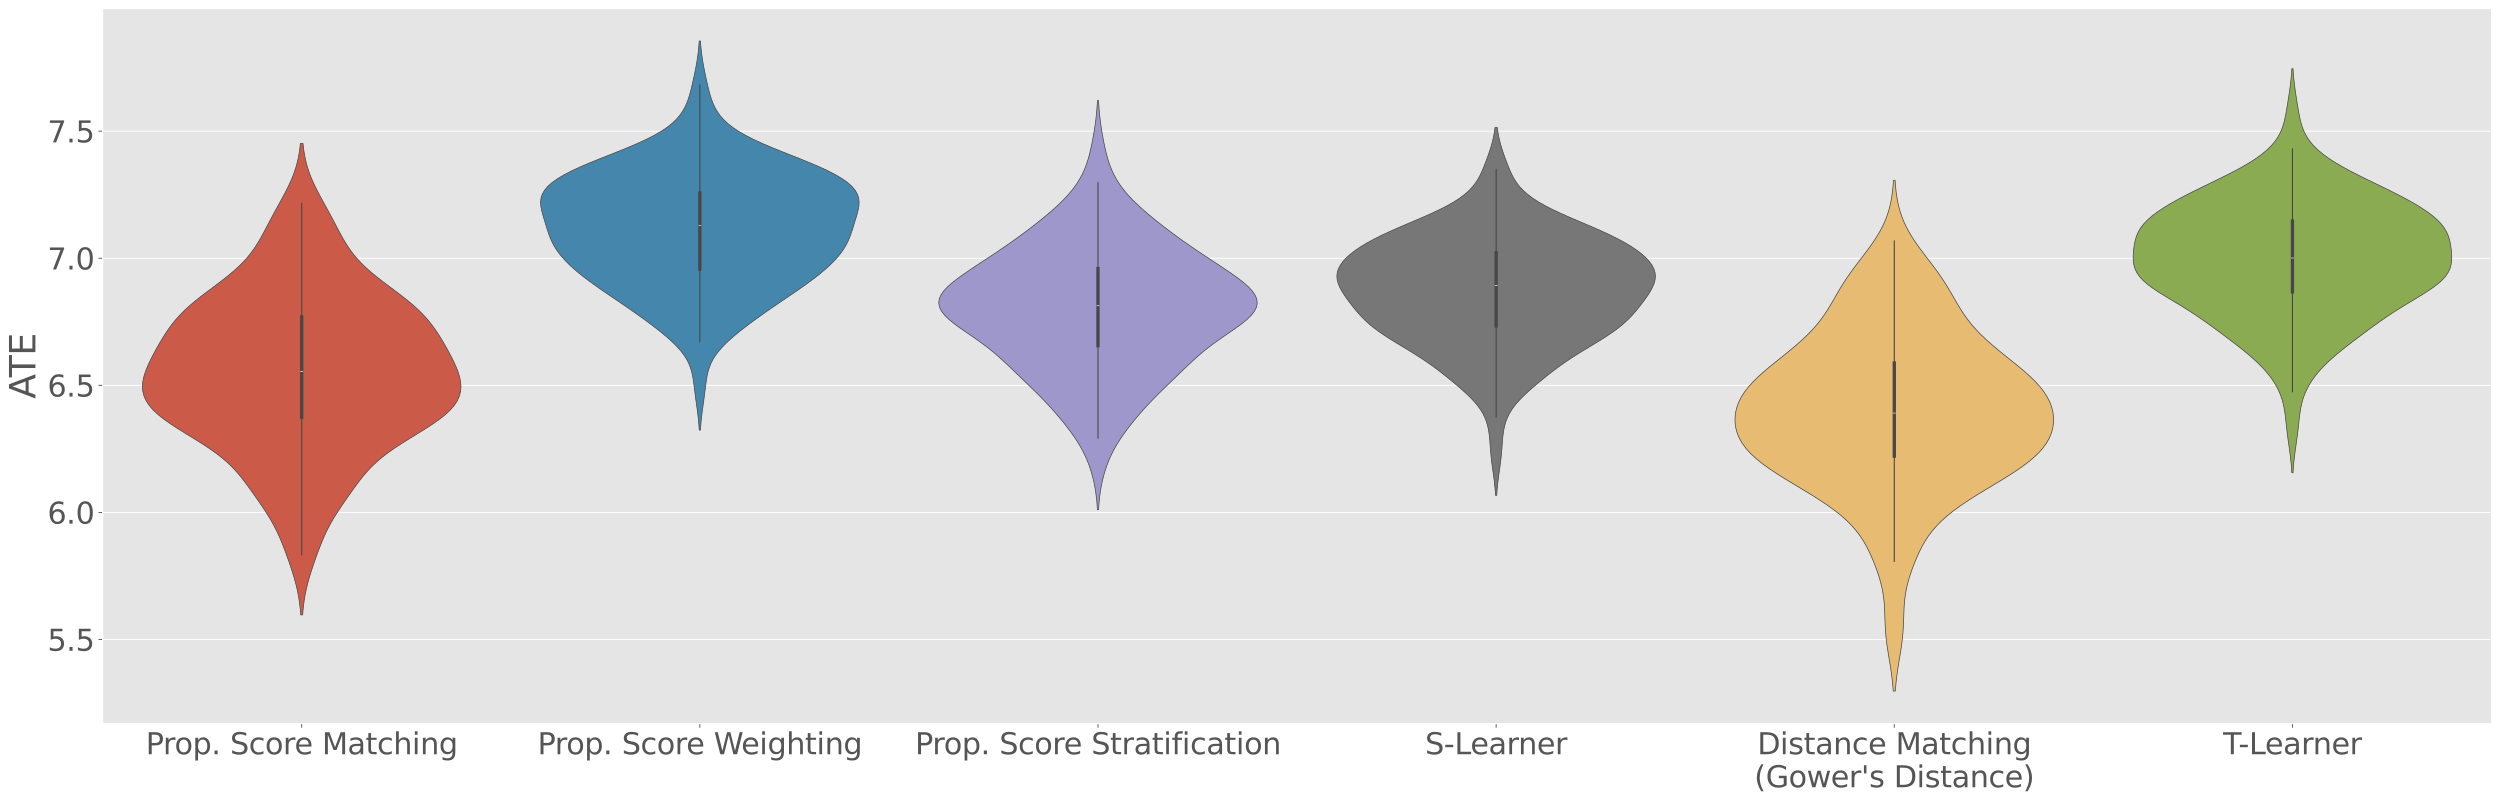 <?xml version="1.0" encoding="utf-8" standalone="no"?>
<!DOCTYPE svg PUBLIC "-//W3C//DTD SVG 1.1//EN"
  "http://www.w3.org/Graphics/SVG/1.1/DTD/svg11.dtd">
<svg xmlns:xlink="http://www.w3.org/1999/xlink" width="2119.172pt" height="679.742pt" viewBox="0 0 2119.172 679.742" xmlns="http://www.w3.org/2000/svg" version="1.1">
 <defs>
  <style type="text/css">*{stroke-linejoin: round; stroke-linecap: butt}</style>
 </defs>
 <g id="figure_1">
  <g id="patch_1">
   <path d="M 0 679.742 
L 2119.172 679.742 
L 2119.172 0 
L 0 0 
z
" style="fill: #ffffff"/>
  </g>
  <g id="axes_1">
   <g id="patch_2">
    <path d="M 86.992 613.352 
L 2111.972 613.352 
L 2111.972 7.2 
L 86.992 7.2 
z
" style="fill: #e5e5e5"/>
   </g>
   <g id="matplotlib.axis_1">
    <g id="xtick_1">
     <g id="line2d_1">
      <defs>
       <path id="m7820f71951" d="M 0 0 
L 0 3.5 
" style="stroke: #555555; stroke-width: 0.8"/>
      </defs>
      <g>
       <use xlink:href="#m7820f71951" x="255.741" y="613.352" style="fill: #555555; stroke: #555555; stroke-width: 0.8"/>
      </g>
     </g>
     <g id="text_1">
      <!-- Prop. Score Matching -->
      <g style="fill: #555555" transform="translate(123.586 639.348) scale(0.25 -0.25)">
       <defs>
        <path id="DejaVuSans-50" d="M 1259 4147 
L 1259 2394 
L 2053 2394 
Q 2494 2394 2734 2622 
Q 2975 2850 2975 3272 
Q 2975 3691 2734 3919 
Q 2494 4147 2053 4147 
L 1259 4147 
z
M 628 4666 
L 2053 4666 
Q 2838 4666 3239 4311 
Q 3641 3956 3641 3272 
Q 3641 2581 3239 2228 
Q 2838 1875 2053 1875 
L 1259 1875 
L 1259 0 
L 628 0 
L 628 4666 
z
" transform="scale(0.016)"/>
        <path id="DejaVuSans-72" d="M 2631 2963 
Q 2534 3019 2420 3045 
Q 2306 3072 2169 3072 
Q 1681 3072 1420 2755 
Q 1159 2438 1159 1844 
L 1159 0 
L 581 0 
L 581 3500 
L 1159 3500 
L 1159 2956 
Q 1341 3275 1631 3429 
Q 1922 3584 2338 3584 
Q 2397 3584 2469 3576 
Q 2541 3569 2628 3553 
L 2631 2963 
z
" transform="scale(0.016)"/>
        <path id="DejaVuSans-6f" d="M 1959 3097 
Q 1497 3097 1228 2736 
Q 959 2375 959 1747 
Q 959 1119 1226 758 
Q 1494 397 1959 397 
Q 2419 397 2687 759 
Q 2956 1122 2956 1747 
Q 2956 2369 2687 2733 
Q 2419 3097 1959 3097 
z
M 1959 3584 
Q 2709 3584 3137 3096 
Q 3566 2609 3566 1747 
Q 3566 888 3137 398 
Q 2709 -91 1959 -91 
Q 1206 -91 779 398 
Q 353 888 353 1747 
Q 353 2609 779 3096 
Q 1206 3584 1959 3584 
z
" transform="scale(0.016)"/>
        <path id="DejaVuSans-70" d="M 1159 525 
L 1159 -1331 
L 581 -1331 
L 581 3500 
L 1159 3500 
L 1159 2969 
Q 1341 3281 1617 3432 
Q 1894 3584 2278 3584 
Q 2916 3584 3314 3078 
Q 3713 2572 3713 1747 
Q 3713 922 3314 415 
Q 2916 -91 2278 -91 
Q 1894 -91 1617 61 
Q 1341 213 1159 525 
z
M 3116 1747 
Q 3116 2381 2855 2742 
Q 2594 3103 2138 3103 
Q 1681 3103 1420 2742 
Q 1159 2381 1159 1747 
Q 1159 1113 1420 752 
Q 1681 391 2138 391 
Q 2594 391 2855 752 
Q 3116 1113 3116 1747 
z
" transform="scale(0.016)"/>
        <path id="DejaVuSans-2e" d="M 684 794 
L 1344 794 
L 1344 0 
L 684 0 
L 684 794 
z
" transform="scale(0.016)"/>
        <path id="DejaVuSans-20" transform="scale(0.016)"/>
        <path id="DejaVuSans-53" d="M 3425 4513 
L 3425 3897 
Q 3066 4069 2747 4153 
Q 2428 4238 2131 4238 
Q 1616 4238 1336 4038 
Q 1056 3838 1056 3469 
Q 1056 3159 1242 3001 
Q 1428 2844 1947 2747 
L 2328 2669 
Q 3034 2534 3370 2195 
Q 3706 1856 3706 1288 
Q 3706 609 3251 259 
Q 2797 -91 1919 -91 
Q 1588 -91 1214 -16 
Q 841 59 441 206 
L 441 856 
Q 825 641 1194 531 
Q 1563 422 1919 422 
Q 2459 422 2753 634 
Q 3047 847 3047 1241 
Q 3047 1584 2836 1778 
Q 2625 1972 2144 2069 
L 1759 2144 
Q 1053 2284 737 2584 
Q 422 2884 422 3419 
Q 422 4038 858 4394 
Q 1294 4750 2059 4750 
Q 2388 4750 2728 4690 
Q 3069 4631 3425 4513 
z
" transform="scale(0.016)"/>
        <path id="DejaVuSans-63" d="M 3122 3366 
L 3122 2828 
Q 2878 2963 2633 3030 
Q 2388 3097 2138 3097 
Q 1578 3097 1268 2742 
Q 959 2388 959 1747 
Q 959 1106 1268 751 
Q 1578 397 2138 397 
Q 2388 397 2633 464 
Q 2878 531 3122 666 
L 3122 134 
Q 2881 22 2623 -34 
Q 2366 -91 2075 -91 
Q 1284 -91 818 406 
Q 353 903 353 1747 
Q 353 2603 823 3093 
Q 1294 3584 2113 3584 
Q 2378 3584 2631 3529 
Q 2884 3475 3122 3366 
z
" transform="scale(0.016)"/>
        <path id="DejaVuSans-65" d="M 3597 1894 
L 3597 1613 
L 953 1613 
Q 991 1019 1311 708 
Q 1631 397 2203 397 
Q 2534 397 2845 478 
Q 3156 559 3463 722 
L 3463 178 
Q 3153 47 2828 -22 
Q 2503 -91 2169 -91 
Q 1331 -91 842 396 
Q 353 884 353 1716 
Q 353 2575 817 3079 
Q 1281 3584 2069 3584 
Q 2775 3584 3186 3129 
Q 3597 2675 3597 1894 
z
M 3022 2063 
Q 3016 2534 2758 2815 
Q 2500 3097 2075 3097 
Q 1594 3097 1305 2825 
Q 1016 2553 972 2059 
L 3022 2063 
z
" transform="scale(0.016)"/>
        <path id="DejaVuSans-4d" d="M 628 4666 
L 1569 4666 
L 2759 1491 
L 3956 4666 
L 4897 4666 
L 4897 0 
L 4281 0 
L 4281 4097 
L 3078 897 
L 2444 897 
L 1241 4097 
L 1241 0 
L 628 0 
L 628 4666 
z
" transform="scale(0.016)"/>
        <path id="DejaVuSans-61" d="M 2194 1759 
Q 1497 1759 1228 1600 
Q 959 1441 959 1056 
Q 959 750 1161 570 
Q 1363 391 1709 391 
Q 2188 391 2477 730 
Q 2766 1069 2766 1631 
L 2766 1759 
L 2194 1759 
z
M 3341 1997 
L 3341 0 
L 2766 0 
L 2766 531 
Q 2569 213 2275 61 
Q 1981 -91 1556 -91 
Q 1019 -91 701 211 
Q 384 513 384 1019 
Q 384 1609 779 1909 
Q 1175 2209 1959 2209 
L 2766 2209 
L 2766 2266 
Q 2766 2663 2505 2880 
Q 2244 3097 1772 3097 
Q 1472 3097 1187 3025 
Q 903 2953 641 2809 
L 641 3341 
Q 956 3463 1253 3523 
Q 1550 3584 1831 3584 
Q 2591 3584 2966 3190 
Q 3341 2797 3341 1997 
z
" transform="scale(0.016)"/>
        <path id="DejaVuSans-74" d="M 1172 4494 
L 1172 3500 
L 2356 3500 
L 2356 3053 
L 1172 3053 
L 1172 1153 
Q 1172 725 1289 603 
Q 1406 481 1766 481 
L 2356 481 
L 2356 0 
L 1766 0 
Q 1100 0 847 248 
Q 594 497 594 1153 
L 594 3053 
L 172 3053 
L 172 3500 
L 594 3500 
L 594 4494 
L 1172 4494 
z
" transform="scale(0.016)"/>
        <path id="DejaVuSans-68" d="M 3513 2113 
L 3513 0 
L 2938 0 
L 2938 2094 
Q 2938 2591 2744 2837 
Q 2550 3084 2163 3084 
Q 1697 3084 1428 2787 
Q 1159 2491 1159 1978 
L 1159 0 
L 581 0 
L 581 4863 
L 1159 4863 
L 1159 2956 
Q 1366 3272 1645 3428 
Q 1925 3584 2291 3584 
Q 2894 3584 3203 3211 
Q 3513 2838 3513 2113 
z
" transform="scale(0.016)"/>
        <path id="DejaVuSans-69" d="M 603 3500 
L 1178 3500 
L 1178 0 
L 603 0 
L 603 3500 
z
M 603 4863 
L 1178 4863 
L 1178 4134 
L 603 4134 
L 603 4863 
z
" transform="scale(0.016)"/>
        <path id="DejaVuSans-6e" d="M 3513 2113 
L 3513 0 
L 2938 0 
L 2938 2094 
Q 2938 2591 2744 2837 
Q 2550 3084 2163 3084 
Q 1697 3084 1428 2787 
Q 1159 2491 1159 1978 
L 1159 0 
L 581 0 
L 581 3500 
L 1159 3500 
L 1159 2956 
Q 1366 3272 1645 3428 
Q 1925 3584 2291 3584 
Q 2894 3584 3203 3211 
Q 3513 2838 3513 2113 
z
" transform="scale(0.016)"/>
        <path id="DejaVuSans-67" d="M 2906 1791 
Q 2906 2416 2648 2759 
Q 2391 3103 1925 3103 
Q 1463 3103 1205 2759 
Q 947 2416 947 1791 
Q 947 1169 1205 825 
Q 1463 481 1925 481 
Q 2391 481 2648 825 
Q 2906 1169 2906 1791 
z
M 3481 434 
Q 3481 -459 3084 -895 
Q 2688 -1331 1869 -1331 
Q 1566 -1331 1297 -1286 
Q 1028 -1241 775 -1147 
L 775 -588 
Q 1028 -725 1275 -790 
Q 1522 -856 1778 -856 
Q 2344 -856 2625 -561 
Q 2906 -266 2906 331 
L 2906 616 
Q 2728 306 2450 153 
Q 2172 0 1784 0 
Q 1141 0 747 490 
Q 353 981 353 1791 
Q 353 2603 747 3093 
Q 1141 3584 1784 3584 
Q 2172 3584 2450 3431 
Q 2728 3278 2906 2969 
L 2906 3500 
L 3481 3500 
L 3481 434 
z
" transform="scale(0.016)"/>
       </defs>
       <use xlink:href="#DejaVuSans-50"/>
       <use xlink:href="#DejaVuSans-72" transform="translate(58.553 0)"/>
       <use xlink:href="#DejaVuSans-6f" transform="translate(97.416 0)"/>
       <use xlink:href="#DejaVuSans-70" transform="translate(158.598 0)"/>
       <use xlink:href="#DejaVuSans-2e" transform="translate(222.074 0)"/>
       <use xlink:href="#DejaVuSans-20" transform="translate(253.861 0)"/>
       <use xlink:href="#DejaVuSans-53" transform="translate(285.648 0)"/>
       <use xlink:href="#DejaVuSans-63" transform="translate(349.125 0)"/>
       <use xlink:href="#DejaVuSans-6f" transform="translate(404.105 0)"/>
       <use xlink:href="#DejaVuSans-72" transform="translate(465.287 0)"/>
       <use xlink:href="#DejaVuSans-65" transform="translate(504.15 0)"/>
       <use xlink:href="#DejaVuSans-20" transform="translate(565.674 0)"/>
       <use xlink:href="#DejaVuSans-4d" transform="translate(597.461 0)"/>
       <use xlink:href="#DejaVuSans-61" transform="translate(683.74 0)"/>
       <use xlink:href="#DejaVuSans-74" transform="translate(745.02 0)"/>
       <use xlink:href="#DejaVuSans-63" transform="translate(784.229 0)"/>
       <use xlink:href="#DejaVuSans-68" transform="translate(839.209 0)"/>
       <use xlink:href="#DejaVuSans-69" transform="translate(902.588 0)"/>
       <use xlink:href="#DejaVuSans-6e" transform="translate(930.371 0)"/>
       <use xlink:href="#DejaVuSans-67" transform="translate(993.75 0)"/>
      </g>
     </g>
    </g>
    <g id="xtick_2">
     <g id="line2d_2">
      <g>
       <use xlink:href="#m7820f71951" x="593.237" y="613.352" style="fill: #555555; stroke: #555555; stroke-width: 0.8"/>
      </g>
     </g>
     <g id="text_2">
      <!-- Prop. Score Weighting -->
      <g style="fill: #555555" transform="translate(455.677 639.348) scale(0.25 -0.25)">
       <defs>
        <path id="DejaVuSans-57" d="M 213 4666 
L 850 4666 
L 1831 722 
L 2809 4666 
L 3519 4666 
L 4500 722 
L 5478 4666 
L 6119 4666 
L 4947 0 
L 4153 0 
L 3169 4050 
L 2175 0 
L 1381 0 
L 213 4666 
z
" transform="scale(0.016)"/>
       </defs>
       <use xlink:href="#DejaVuSans-50"/>
       <use xlink:href="#DejaVuSans-72" transform="translate(58.553 0)"/>
       <use xlink:href="#DejaVuSans-6f" transform="translate(97.416 0)"/>
       <use xlink:href="#DejaVuSans-70" transform="translate(158.598 0)"/>
       <use xlink:href="#DejaVuSans-2e" transform="translate(222.074 0)"/>
       <use xlink:href="#DejaVuSans-20" transform="translate(253.861 0)"/>
       <use xlink:href="#DejaVuSans-53" transform="translate(285.648 0)"/>
       <use xlink:href="#DejaVuSans-63" transform="translate(349.125 0)"/>
       <use xlink:href="#DejaVuSans-6f" transform="translate(404.105 0)"/>
       <use xlink:href="#DejaVuSans-72" transform="translate(465.287 0)"/>
       <use xlink:href="#DejaVuSans-65" transform="translate(504.15 0)"/>
       <use xlink:href="#DejaVuSans-20" transform="translate(565.674 0)"/>
       <use xlink:href="#DejaVuSans-57" transform="translate(597.461 0)"/>
       <use xlink:href="#DejaVuSans-65" transform="translate(690.463 0)"/>
       <use xlink:href="#DejaVuSans-69" transform="translate(751.986 0)"/>
       <use xlink:href="#DejaVuSans-67" transform="translate(779.77 0)"/>
       <use xlink:href="#DejaVuSans-68" transform="translate(843.246 0)"/>
       <use xlink:href="#DejaVuSans-74" transform="translate(906.625 0)"/>
       <use xlink:href="#DejaVuSans-69" transform="translate(945.834 0)"/>
       <use xlink:href="#DejaVuSans-6e" transform="translate(973.617 0)"/>
       <use xlink:href="#DejaVuSans-67" transform="translate(1036.996 0)"/>
      </g>
     </g>
    </g>
    <g id="xtick_3">
     <g id="line2d_3">
      <g>
       <use xlink:href="#m7820f71951" x="930.734" y="613.352" style="fill: #555555; stroke: #555555; stroke-width: 0.8"/>
      </g>
     </g>
     <g id="text_3">
      <!-- Prop. Score Stratification -->
      <g style="fill: #555555" transform="translate(775.693 639.348) scale(0.25 -0.25)">
       <defs>
        <path id="DejaVuSans-66" d="M 2375 4863 
L 2375 4384 
L 1825 4384 
Q 1516 4384 1395 4259 
Q 1275 4134 1275 3809 
L 1275 3500 
L 2222 3500 
L 2222 3053 
L 1275 3053 
L 1275 0 
L 697 0 
L 697 3053 
L 147 3053 
L 147 3500 
L 697 3500 
L 697 3744 
Q 697 4328 969 4595 
Q 1241 4863 1831 4863 
L 2375 4863 
z
" transform="scale(0.016)"/>
       </defs>
       <use xlink:href="#DejaVuSans-50"/>
       <use xlink:href="#DejaVuSans-72" transform="translate(58.553 0)"/>
       <use xlink:href="#DejaVuSans-6f" transform="translate(97.416 0)"/>
       <use xlink:href="#DejaVuSans-70" transform="translate(158.598 0)"/>
       <use xlink:href="#DejaVuSans-2e" transform="translate(222.074 0)"/>
       <use xlink:href="#DejaVuSans-20" transform="translate(253.861 0)"/>
       <use xlink:href="#DejaVuSans-53" transform="translate(285.648 0)"/>
       <use xlink:href="#DejaVuSans-63" transform="translate(349.125 0)"/>
       <use xlink:href="#DejaVuSans-6f" transform="translate(404.105 0)"/>
       <use xlink:href="#DejaVuSans-72" transform="translate(465.287 0)"/>
       <use xlink:href="#DejaVuSans-65" transform="translate(504.15 0)"/>
       <use xlink:href="#DejaVuSans-20" transform="translate(565.674 0)"/>
       <use xlink:href="#DejaVuSans-53" transform="translate(597.461 0)"/>
       <use xlink:href="#DejaVuSans-74" transform="translate(660.938 0)"/>
       <use xlink:href="#DejaVuSans-72" transform="translate(700.146 0)"/>
       <use xlink:href="#DejaVuSans-61" transform="translate(741.26 0)"/>
       <use xlink:href="#DejaVuSans-74" transform="translate(802.539 0)"/>
       <use xlink:href="#DejaVuSans-69" transform="translate(841.748 0)"/>
       <use xlink:href="#DejaVuSans-66" transform="translate(869.531 0)"/>
       <use xlink:href="#DejaVuSans-69" transform="translate(904.736 0)"/>
       <use xlink:href="#DejaVuSans-63" transform="translate(932.52 0)"/>
       <use xlink:href="#DejaVuSans-61" transform="translate(987.5 0)"/>
       <use xlink:href="#DejaVuSans-74" transform="translate(1048.779 0)"/>
       <use xlink:href="#DejaVuSans-69" transform="translate(1087.988 0)"/>
       <use xlink:href="#DejaVuSans-6f" transform="translate(1115.771 0)"/>
       <use xlink:href="#DejaVuSans-6e" transform="translate(1176.953 0)"/>
      </g>
     </g>
    </g>
    <g id="xtick_4">
     <g id="line2d_4">
      <g>
       <use xlink:href="#m7820f71951" x="1268.231" y="613.352" style="fill: #555555; stroke: #555555; stroke-width: 0.8"/>
      </g>
     </g>
     <g id="text_4">
      <!-- S-Learner -->
      <g style="fill: #555555" transform="translate(1208.016 639.348) scale(0.25 -0.25)">
       <defs>
        <path id="DejaVuSans-2d" d="M 313 2009 
L 1997 2009 
L 1997 1497 
L 313 1497 
L 313 2009 
z
" transform="scale(0.016)"/>
        <path id="DejaVuSans-4c" d="M 628 4666 
L 1259 4666 
L 1259 531 
L 3531 531 
L 3531 0 
L 628 0 
L 628 4666 
z
" transform="scale(0.016)"/>
       </defs>
       <use xlink:href="#DejaVuSans-53"/>
       <use xlink:href="#DejaVuSans-2d" transform="translate(63.477 0)"/>
       <use xlink:href="#DejaVuSans-4c" transform="translate(99.561 0)"/>
       <use xlink:href="#DejaVuSans-65" transform="translate(153.523 0)"/>
       <use xlink:href="#DejaVuSans-61" transform="translate(215.047 0)"/>
       <use xlink:href="#DejaVuSans-72" transform="translate(276.326 0)"/>
       <use xlink:href="#DejaVuSans-6e" transform="translate(315.689 0)"/>
       <use xlink:href="#DejaVuSans-65" transform="translate(379.068 0)"/>
       <use xlink:href="#DejaVuSans-72" transform="translate(440.592 0)"/>
      </g>
     </g>
    </g>
    <g id="xtick_5">
     <g id="line2d_5">
      <g>
       <use xlink:href="#m7820f71951" x="1605.727" y="613.352" style="fill: #555555; stroke: #555555; stroke-width: 0.8"/>
      </g>
     </g>
     <g id="text_5">
      <!-- Distance Matching -->
      <g style="fill: #555555" transform="translate(1489.628 639.348) scale(0.25 -0.25)">
       <defs>
        <path id="DejaVuSans-44" d="M 1259 4147 
L 1259 519 
L 2022 519 
Q 2988 519 3436 956 
Q 3884 1394 3884 2338 
Q 3884 3275 3436 3711 
Q 2988 4147 2022 4147 
L 1259 4147 
z
M 628 4666 
L 1925 4666 
Q 3281 4666 3915 4102 
Q 4550 3538 4550 2338 
Q 4550 1131 3912 565 
Q 3275 0 1925 0 
L 628 0 
L 628 4666 
z
" transform="scale(0.016)"/>
        <path id="DejaVuSans-73" d="M 2834 3397 
L 2834 2853 
Q 2591 2978 2328 3040 
Q 2066 3103 1784 3103 
Q 1356 3103 1142 2972 
Q 928 2841 928 2578 
Q 928 2378 1081 2264 
Q 1234 2150 1697 2047 
L 1894 2003 
Q 2506 1872 2764 1633 
Q 3022 1394 3022 966 
Q 3022 478 2636 193 
Q 2250 -91 1575 -91 
Q 1294 -91 989 -36 
Q 684 19 347 128 
L 347 722 
Q 666 556 975 473 
Q 1284 391 1588 391 
Q 1994 391 2212 530 
Q 2431 669 2431 922 
Q 2431 1156 2273 1281 
Q 2116 1406 1581 1522 
L 1381 1569 
Q 847 1681 609 1914 
Q 372 2147 372 2553 
Q 372 3047 722 3315 
Q 1072 3584 1716 3584 
Q 2034 3584 2315 3537 
Q 2597 3491 2834 3397 
z
" transform="scale(0.016)"/>
       </defs>
       <use xlink:href="#DejaVuSans-44"/>
       <use xlink:href="#DejaVuSans-69" transform="translate(77.002 0)"/>
       <use xlink:href="#DejaVuSans-73" transform="translate(104.785 0)"/>
       <use xlink:href="#DejaVuSans-74" transform="translate(156.885 0)"/>
       <use xlink:href="#DejaVuSans-61" transform="translate(196.094 0)"/>
       <use xlink:href="#DejaVuSans-6e" transform="translate(257.373 0)"/>
       <use xlink:href="#DejaVuSans-63" transform="translate(320.752 0)"/>
       <use xlink:href="#DejaVuSans-65" transform="translate(375.732 0)"/>
       <use xlink:href="#DejaVuSans-20" transform="translate(437.256 0)"/>
       <use xlink:href="#DejaVuSans-4d" transform="translate(469.043 0)"/>
       <use xlink:href="#DejaVuSans-61" transform="translate(555.322 0)"/>
       <use xlink:href="#DejaVuSans-74" transform="translate(616.602 0)"/>
       <use xlink:href="#DejaVuSans-63" transform="translate(655.811 0)"/>
       <use xlink:href="#DejaVuSans-68" transform="translate(710.791 0)"/>
       <use xlink:href="#DejaVuSans-69" transform="translate(774.17 0)"/>
       <use xlink:href="#DejaVuSans-6e" transform="translate(801.953 0)"/>
       <use xlink:href="#DejaVuSans-67" transform="translate(865.332 0)"/>
      </g>
      <!-- (Gower's Distance) -->
      <g style="fill: #555555" transform="translate(1487.01 667.343) scale(0.25 -0.25)">
       <defs>
        <path id="DejaVuSans-28" d="M 1984 4856 
Q 1566 4138 1362 3434 
Q 1159 2731 1159 2009 
Q 1159 1288 1364 580 
Q 1569 -128 1984 -844 
L 1484 -844 
Q 1016 -109 783 600 
Q 550 1309 550 2009 
Q 550 2706 781 3412 
Q 1013 4119 1484 4856 
L 1984 4856 
z
" transform="scale(0.016)"/>
        <path id="DejaVuSans-47" d="M 3809 666 
L 3809 1919 
L 2778 1919 
L 2778 2438 
L 4434 2438 
L 4434 434 
Q 4069 175 3628 42 
Q 3188 -91 2688 -91 
Q 1594 -91 976 548 
Q 359 1188 359 2328 
Q 359 3472 976 4111 
Q 1594 4750 2688 4750 
Q 3144 4750 3555 4637 
Q 3966 4525 4313 4306 
L 4313 3634 
Q 3963 3931 3569 4081 
Q 3175 4231 2741 4231 
Q 1884 4231 1454 3753 
Q 1025 3275 1025 2328 
Q 1025 1384 1454 906 
Q 1884 428 2741 428 
Q 3075 428 3337 486 
Q 3600 544 3809 666 
z
" transform="scale(0.016)"/>
        <path id="DejaVuSans-77" d="M 269 3500 
L 844 3500 
L 1563 769 
L 2278 3500 
L 2956 3500 
L 3675 769 
L 4391 3500 
L 4966 3500 
L 4050 0 
L 3372 0 
L 2619 2869 
L 1863 0 
L 1184 0 
L 269 3500 
z
" transform="scale(0.016)"/>
        <path id="DejaVuSans-27" d="M 1147 4666 
L 1147 2931 
L 616 2931 
L 616 4666 
L 1147 4666 
z
" transform="scale(0.016)"/>
        <path id="DejaVuSans-29" d="M 513 4856 
L 1013 4856 
Q 1481 4119 1714 3412 
Q 1947 2706 1947 2009 
Q 1947 1309 1714 600 
Q 1481 -109 1013 -844 
L 513 -844 
Q 928 -128 1133 580 
Q 1338 1288 1338 2009 
Q 1338 2731 1133 3434 
Q 928 4138 513 4856 
z
" transform="scale(0.016)"/>
       </defs>
       <use xlink:href="#DejaVuSans-28"/>
       <use xlink:href="#DejaVuSans-47" transform="translate(39.014 0)"/>
       <use xlink:href="#DejaVuSans-6f" transform="translate(116.504 0)"/>
       <use xlink:href="#DejaVuSans-77" transform="translate(177.686 0)"/>
       <use xlink:href="#DejaVuSans-65" transform="translate(259.473 0)"/>
       <use xlink:href="#DejaVuSans-72" transform="translate(320.996 0)"/>
       <use xlink:href="#DejaVuSans-27" transform="translate(362.109 0)"/>
       <use xlink:href="#DejaVuSans-73" transform="translate(389.6 0)"/>
       <use xlink:href="#DejaVuSans-20" transform="translate(441.699 0)"/>
       <use xlink:href="#DejaVuSans-44" transform="translate(473.486 0)"/>
       <use xlink:href="#DejaVuSans-69" transform="translate(550.488 0)"/>
       <use xlink:href="#DejaVuSans-73" transform="translate(578.271 0)"/>
       <use xlink:href="#DejaVuSans-74" transform="translate(630.371 0)"/>
       <use xlink:href="#DejaVuSans-61" transform="translate(669.58 0)"/>
       <use xlink:href="#DejaVuSans-6e" transform="translate(730.859 0)"/>
       <use xlink:href="#DejaVuSans-63" transform="translate(794.238 0)"/>
       <use xlink:href="#DejaVuSans-65" transform="translate(849.219 0)"/>
       <use xlink:href="#DejaVuSans-29" transform="translate(910.742 0)"/>
      </g>
     </g>
    </g>
    <g id="xtick_6">
     <g id="line2d_6">
      <g>
       <use xlink:href="#m7820f71951" x="1943.224" y="613.352" style="fill: #555555; stroke: #555555; stroke-width: 0.8"/>
      </g>
     </g>
     <g id="text_6">
      <!-- T-Learner -->
      <g style="fill: #555555" transform="translate(1884.45 639.348) scale(0.25 -0.25)">
       <defs>
        <path id="DejaVuSans-54" d="M -19 4666 
L 3928 4666 
L 3928 4134 
L 2272 4134 
L 2272 0 
L 1638 0 
L 1638 4134 
L -19 4134 
L -19 4666 
z
" transform="scale(0.016)"/>
       </defs>
       <use xlink:href="#DejaVuSans-54"/>
       <use xlink:href="#DejaVuSans-2d" transform="translate(51.959 0)"/>
       <use xlink:href="#DejaVuSans-4c" transform="translate(88.043 0)"/>
       <use xlink:href="#DejaVuSans-65" transform="translate(142.006 0)"/>
       <use xlink:href="#DejaVuSans-61" transform="translate(203.529 0)"/>
       <use xlink:href="#DejaVuSans-72" transform="translate(264.809 0)"/>
       <use xlink:href="#DejaVuSans-6e" transform="translate(304.172 0)"/>
       <use xlink:href="#DejaVuSans-65" transform="translate(367.551 0)"/>
       <use xlink:href="#DejaVuSans-72" transform="translate(429.074 0)"/>
      </g>
     </g>
    </g>
   </g>
   <g id="matplotlib.axis_2">
    <g id="ytick_1">
     <g id="line2d_7">
      <path d="M 86.992 542.124 
L 2111.972 542.124 
" clip-path="url(#p592a3cf047)" style="fill: none; stroke: #ffffff; stroke-width: 0.8; stroke-linecap: square"/>
     </g>
     <g id="line2d_8">
      <defs>
       <path id="m1865ee453e" d="M 0 0 
L -3.5 0 
" style="stroke: #555555; stroke-width: 0.8"/>
      </defs>
      <g>
       <use xlink:href="#m1865ee453e" x="86.992" y="542.124" style="fill: #555555; stroke: #555555; stroke-width: 0.8"/>
      </g>
     </g>
     <g id="text_7">
      <!-- 5.5 -->
      <g style="fill: #555555" transform="translate(40.234 551.623) scale(0.25 -0.25)">
       <defs>
        <path id="DejaVuSans-35" d="M 691 4666 
L 3169 4666 
L 3169 4134 
L 1269 4134 
L 1269 2991 
Q 1406 3038 1543 3061 
Q 1681 3084 1819 3084 
Q 2600 3084 3056 2656 
Q 3513 2228 3513 1497 
Q 3513 744 3044 326 
Q 2575 -91 1722 -91 
Q 1428 -91 1123 -41 
Q 819 9 494 109 
L 494 744 
Q 775 591 1075 516 
Q 1375 441 1709 441 
Q 2250 441 2565 725 
Q 2881 1009 2881 1497 
Q 2881 1984 2565 2268 
Q 2250 2553 1709 2553 
Q 1456 2553 1204 2497 
Q 953 2441 691 2322 
L 691 4666 
z
" transform="scale(0.016)"/>
       </defs>
       <use xlink:href="#DejaVuSans-35"/>
       <use xlink:href="#DejaVuSans-2e" transform="translate(63.623 0)"/>
       <use xlink:href="#DejaVuSans-35" transform="translate(95.41 0)"/>
      </g>
     </g>
    </g>
    <g id="ytick_2">
     <g id="line2d_9">
      <path d="M 86.992 434.396 
L 2111.972 434.396 
" clip-path="url(#p592a3cf047)" style="fill: none; stroke: #ffffff; stroke-width: 0.8; stroke-linecap: square"/>
     </g>
     <g id="line2d_10">
      <g>
       <use xlink:href="#m1865ee453e" x="86.992" y="434.396" style="fill: #555555; stroke: #555555; stroke-width: 0.8"/>
      </g>
     </g>
     <g id="text_8">
      <!-- 6.0 -->
      <g style="fill: #555555" transform="translate(40.234 443.894) scale(0.25 -0.25)">
       <defs>
        <path id="DejaVuSans-36" d="M 2113 2584 
Q 1688 2584 1439 2293 
Q 1191 2003 1191 1497 
Q 1191 994 1439 701 
Q 1688 409 2113 409 
Q 2538 409 2786 701 
Q 3034 994 3034 1497 
Q 3034 2003 2786 2293 
Q 2538 2584 2113 2584 
z
M 3366 4563 
L 3366 3988 
Q 3128 4100 2886 4159 
Q 2644 4219 2406 4219 
Q 1781 4219 1451 3797 
Q 1122 3375 1075 2522 
Q 1259 2794 1537 2939 
Q 1816 3084 2150 3084 
Q 2853 3084 3261 2657 
Q 3669 2231 3669 1497 
Q 3669 778 3244 343 
Q 2819 -91 2113 -91 
Q 1303 -91 875 529 
Q 447 1150 447 2328 
Q 447 3434 972 4092 
Q 1497 4750 2381 4750 
Q 2619 4750 2861 4703 
Q 3103 4656 3366 4563 
z
" transform="scale(0.016)"/>
        <path id="DejaVuSans-30" d="M 2034 4250 
Q 1547 4250 1301 3770 
Q 1056 3291 1056 2328 
Q 1056 1369 1301 889 
Q 1547 409 2034 409 
Q 2525 409 2770 889 
Q 3016 1369 3016 2328 
Q 3016 3291 2770 3770 
Q 2525 4250 2034 4250 
z
M 2034 4750 
Q 2819 4750 3233 4129 
Q 3647 3509 3647 2328 
Q 3647 1150 3233 529 
Q 2819 -91 2034 -91 
Q 1250 -91 836 529 
Q 422 1150 422 2328 
Q 422 3509 836 4129 
Q 1250 4750 2034 4750 
z
" transform="scale(0.016)"/>
       </defs>
       <use xlink:href="#DejaVuSans-36"/>
       <use xlink:href="#DejaVuSans-2e" transform="translate(63.623 0)"/>
       <use xlink:href="#DejaVuSans-30" transform="translate(95.41 0)"/>
      </g>
     </g>
    </g>
    <g id="ytick_3">
     <g id="line2d_11">
      <path d="M 86.992 326.667 
L 2111.972 326.667 
" clip-path="url(#p592a3cf047)" style="fill: none; stroke: #ffffff; stroke-width: 0.8; stroke-linecap: square"/>
     </g>
     <g id="line2d_12">
      <g>
       <use xlink:href="#m1865ee453e" x="86.992" y="326.667" style="fill: #555555; stroke: #555555; stroke-width: 0.8"/>
      </g>
     </g>
     <g id="text_9">
      <!-- 6.5 -->
      <g style="fill: #555555" transform="translate(40.234 336.165) scale(0.25 -0.25)">
       <use xlink:href="#DejaVuSans-36"/>
       <use xlink:href="#DejaVuSans-2e" transform="translate(63.623 0)"/>
       <use xlink:href="#DejaVuSans-35" transform="translate(95.41 0)"/>
      </g>
     </g>
    </g>
    <g id="ytick_4">
     <g id="line2d_13">
      <path d="M 86.992 218.938 
L 2111.972 218.938 
" clip-path="url(#p592a3cf047)" style="fill: none; stroke: #ffffff; stroke-width: 0.8; stroke-linecap: square"/>
     </g>
     <g id="line2d_14">
      <g>
       <use xlink:href="#m1865ee453e" x="86.992" y="218.938" style="fill: #555555; stroke: #555555; stroke-width: 0.8"/>
      </g>
     </g>
     <g id="text_10">
      <!-- 7.0 -->
      <g style="fill: #555555" transform="translate(40.234 228.436) scale(0.25 -0.25)">
       <defs>
        <path id="DejaVuSans-37" d="M 525 4666 
L 3525 4666 
L 3525 4397 
L 1831 0 
L 1172 0 
L 2766 4134 
L 525 4134 
L 525 4666 
z
" transform="scale(0.016)"/>
       </defs>
       <use xlink:href="#DejaVuSans-37"/>
       <use xlink:href="#DejaVuSans-2e" transform="translate(63.623 0)"/>
       <use xlink:href="#DejaVuSans-30" transform="translate(95.41 0)"/>
      </g>
     </g>
    </g>
    <g id="ytick_5">
     <g id="line2d_15">
      <path d="M 86.992 111.21 
L 2111.972 111.21 
" clip-path="url(#p592a3cf047)" style="fill: none; stroke: #ffffff; stroke-width: 0.8; stroke-linecap: square"/>
     </g>
     <g id="line2d_16">
      <g>
       <use xlink:href="#m1865ee453e" x="86.992" y="111.21" style="fill: #555555; stroke: #555555; stroke-width: 0.8"/>
      </g>
     </g>
     <g id="text_11">
      <!-- 7.5 -->
      <g style="fill: #555555" transform="translate(40.234 120.708) scale(0.25 -0.25)">
       <use xlink:href="#DejaVuSans-37"/>
       <use xlink:href="#DejaVuSans-2e" transform="translate(63.623 0)"/>
       <use xlink:href="#DejaVuSans-35" transform="translate(95.41 0)"/>
      </g>
     </g>
    </g>
    <g id="text_12">
     <!-- ATE -->
     <g style="fill: #555555" transform="translate(29.995 338.014) rotate(-90) scale(0.3 -0.3)">
      <defs>
       <path id="DejaVuSans-41" d="M 2188 4044 
L 1331 1722 
L 3047 1722 
L 2188 4044 
z
M 1831 4666 
L 2547 4666 
L 4325 0 
L 3669 0 
L 3244 1197 
L 1141 1197 
L 716 0 
L 50 0 
L 1831 4666 
z
" transform="scale(0.016)"/>
       <path id="DejaVuSans-45" d="M 628 4666 
L 3578 4666 
L 3578 4134 
L 1259 4134 
L 1259 2753 
L 3481 2753 
L 3481 2222 
L 1259 2222 
L 1259 531 
L 3634 531 
L 3634 0 
L 628 0 
L 628 4666 
z
" transform="scale(0.016)"/>
      </defs>
      <use xlink:href="#DejaVuSans-41"/>
      <use xlink:href="#DejaVuSans-54" transform="translate(60.658 0)"/>
      <use xlink:href="#DejaVuSans-45" transform="translate(121.742 0)"/>
     </g>
    </g>
   </g>
   <g id="FillBetweenPolyCollection_1">
    <defs>
     <path id="m14aac4b7db" d="M 256.555 -158.529 
L 254.927 -158.529 
L 254.597 -162.566 
L 254.171 -166.602 
L 253.633 -170.639 
L 252.974 -174.675 
L 252.187 -178.712 
L 251.272 -182.748 
L 250.234 -186.785 
L 249.087 -190.821 
L 247.846 -194.857 
L 246.53 -198.894 
L 245.157 -202.93 
L 243.737 -206.967 
L 242.274 -211.003 
L 240.761 -215.04 
L 239.18 -219.076 
L 237.507 -223.113 
L 235.711 -227.149 
L 233.765 -231.186 
L 231.652 -235.222 
L 229.363 -239.259 
L 226.91 -243.295 
L 224.315 -247.331 
L 221.611 -251.368 
L 218.834 -255.404 
L 216.013 -259.441 
L 213.157 -263.477 
L 210.253 -267.514 
L 207.257 -271.55 
L 204.101 -275.587 
L 200.695 -279.623 
L 196.943 -283.66 
L 192.754 -287.696 
L 188.063 -291.733 
L 182.843 -295.769 
L 177.117 -299.805 
L 170.961 -303.842 
L 164.503 -307.878 
L 157.914 -311.915 
L 151.395 -315.951 
L 145.152 -319.988 
L 139.385 -324.024 
L 134.262 -328.061 
L 129.911 -332.097 
L 126.408 -336.134 
L 123.779 -340.17 
L 122.002 -344.207 
L 121.018 -348.243 
L 120.742 -352.279 
L 121.074 -356.316 
L 121.911 -360.352 
L 123.155 -364.389 
L 124.716 -368.425 
L 126.518 -372.462 
L 128.497 -376.498 
L 130.606 -380.535 
L 132.815 -384.571 
L 135.114 -388.608 
L 137.513 -392.644 
L 140.044 -396.681 
L 142.757 -400.717 
L 145.712 -404.753 
L 148.976 -408.79 
L 152.602 -412.826 
L 156.628 -416.863 
L 161.057 -420.899 
L 165.86 -424.936 
L 170.969 -428.972 
L 176.286 -433.009 
L 181.686 -437.045 
L 187.04 -441.082 
L 192.22 -445.118 
L 197.116 -449.155 
L 201.646 -453.191 
L 205.761 -457.227 
L 209.449 -461.264 
L 212.727 -465.3 
L 215.642 -469.337 
L 218.257 -473.373 
L 220.644 -477.41 
L 222.878 -481.446 
L 225.027 -485.483 
L 227.144 -489.519 
L 229.271 -493.556 
L 231.429 -497.592 
L 233.624 -501.629 
L 235.845 -505.665 
L 238.069 -509.701 
L 240.262 -513.738 
L 242.387 -517.774 
L 244.406 -521.811 
L 246.284 -525.847 
L 247.991 -529.884 
L 249.508 -533.92 
L 250.825 -537.957 
L 251.941 -541.993 
L 252.863 -546.03 
L 253.607 -550.066 
L 254.192 -554.103 
L 254.641 -558.139 
L 256.84 -558.139 
L 256.84 -558.139 
L 257.289 -554.103 
L 257.874 -550.066 
L 258.618 -546.03 
L 259.54 -541.993 
L 260.656 -537.957 
L 261.973 -533.92 
L 263.49 -529.884 
L 265.197 -525.847 
L 267.075 -521.811 
L 269.094 -517.774 
L 271.219 -513.738 
L 273.412 -509.701 
L 275.636 -505.665 
L 277.857 -501.629 
L 280.052 -497.592 
L 282.21 -493.556 
L 284.337 -489.519 
L 286.454 -485.483 
L 288.603 -481.446 
L 290.837 -477.41 
L 293.224 -473.373 
L 295.839 -469.337 
L 298.754 -465.3 
L 302.032 -461.264 
L 305.72 -457.227 
L 309.835 -453.191 
L 314.365 -449.155 
L 319.261 -445.118 
L 324.441 -441.082 
L 329.795 -437.045 
L 335.195 -433.009 
L 340.512 -428.972 
L 345.621 -424.936 
L 350.424 -420.899 
L 354.853 -416.863 
L 358.879 -412.826 
L 362.505 -408.79 
L 365.769 -404.753 
L 368.724 -400.717 
L 371.437 -396.681 
L 373.968 -392.644 
L 376.367 -388.608 
L 378.666 -384.571 
L 380.875 -380.535 
L 382.984 -376.498 
L 384.963 -372.462 
L 386.765 -368.425 
L 388.326 -364.389 
L 389.57 -360.352 
L 390.407 -356.316 
L 390.739 -352.279 
L 390.463 -348.243 
L 389.479 -344.207 
L 387.702 -340.17 
L 385.073 -336.134 
L 381.57 -332.097 
L 377.219 -328.061 
L 372.096 -324.024 
L 366.329 -319.988 
L 360.086 -315.951 
L 353.567 -311.915 
L 346.978 -307.878 
L 340.52 -303.842 
L 334.364 -299.805 
L 328.638 -295.769 
L 323.418 -291.733 
L 318.727 -287.696 
L 314.538 -283.66 
L 310.786 -279.623 
L 307.38 -275.587 
L 304.224 -271.55 
L 301.228 -267.514 
L 298.324 -263.477 
L 295.468 -259.441 
L 292.647 -255.404 
L 289.87 -251.368 
L 287.166 -247.331 
L 284.571 -243.295 
L 282.118 -239.259 
L 279.829 -235.222 
L 277.716 -231.186 
L 275.77 -227.149 
L 273.974 -223.113 
L 272.301 -219.076 
L 270.72 -215.04 
L 269.207 -211.003 
L 267.744 -206.967 
L 266.324 -202.93 
L 264.951 -198.894 
L 263.635 -194.857 
L 262.394 -190.821 
L 261.247 -186.785 
L 260.209 -182.748 
L 259.294 -178.712 
L 258.507 -174.675 
L 257.848 -170.639 
L 257.31 -166.602 
L 256.884 -162.566 
L 256.555 -158.529 
z
" style="stroke: #474747; stroke-width: 0.625"/>
    </defs>
    <g clip-path="url(#p592a3cf047)">
     <use xlink:href="#m14aac4b7db" x="0" y="679.742" style="fill: #cc5a49; stroke: #474747; stroke-width: 0.625"/>
    </g>
   </g>
   <g id="FillBetweenPolyCollection_2">
    <defs>
     <path id="m7d4d144106" d="M 593.761 -315.158 
L 592.714 -315.158 
L 592.5 -318.49 
L 592.229 -321.822 
L 591.903 -325.153 
L 591.523 -328.485 
L 591.1 -331.817 
L 590.648 -335.148 
L 590.184 -338.48 
L 589.727 -341.811 
L 589.287 -345.143 
L 588.869 -348.475 
L 588.46 -351.806 
L 588.036 -355.138 
L 587.551 -358.47 
L 586.949 -361.801 
L 586.165 -365.133 
L 585.13 -368.464 
L 583.784 -371.796 
L 582.078 -375.128 
L 579.983 -378.459 
L 577.489 -381.791 
L 574.61 -385.123 
L 571.375 -388.454 
L 567.823 -391.786 
L 564.002 -395.117 
L 559.956 -398.449 
L 555.727 -401.781 
L 551.347 -405.112 
L 546.84 -408.444 
L 542.223 -411.776 
L 537.512 -415.107 
L 532.718 -418.439 
L 527.86 -421.771 
L 522.959 -425.102 
L 518.046 -428.434 
L 513.155 -431.765 
L 508.33 -435.097 
L 503.611 -438.429 
L 499.039 -441.76 
L 494.654 -445.092 
L 490.486 -448.424 
L 486.564 -451.755 
L 482.914 -455.087 
L 479.558 -458.418 
L 476.519 -461.75 
L 473.813 -465.082 
L 471.451 -468.413 
L 469.427 -471.745 
L 467.719 -475.077 
L 466.279 -478.408 
L 465.045 -481.74 
L 463.944 -485.071 
L 462.906 -488.403 
L 461.885 -491.735 
L 460.871 -495.066 
L 459.897 -498.398 
L 459.047 -501.73 
L 458.444 -505.061 
L 458.239 -508.393 
L 458.588 -511.724 
L 459.641 -515.056 
L 461.52 -518.388 
L 464.31 -521.719 
L 468.058 -525.051 
L 472.765 -528.383 
L 478.395 -531.714 
L 484.87 -535.046 
L 492.077 -538.377 
L 499.867 -541.709 
L 508.062 -545.041 
L 516.462 -548.372 
L 524.855 -551.704 
L 533.032 -555.036 
L 540.803 -558.367 
L 548.009 -561.699 
L 554.533 -565.03 
L 560.304 -568.362 
L 565.301 -571.694 
L 569.542 -575.025 
L 573.082 -578.357 
L 575.994 -581.689 
L 578.368 -585.02 
L 580.295 -588.352 
L 581.865 -591.683 
L 583.158 -595.015 
L 584.248 -598.347 
L 585.193 -601.678 
L 586.042 -605.01 
L 586.83 -608.342 
L 587.579 -611.673 
L 588.301 -615.005 
L 588.998 -618.336 
L 589.664 -621.668 
L 590.288 -625 
L 590.859 -628.331 
L 591.367 -631.663 
L 591.805 -634.995 
L 592.171 -638.326 
L 592.465 -641.658 
L 592.694 -644.989 
L 593.78 -644.989 
L 593.78 -644.989 
L 594.009 -641.658 
L 594.304 -638.326 
L 594.669 -634.995 
L 595.107 -631.663 
L 595.615 -628.331 
L 596.186 -625 
L 596.81 -621.668 
L 597.476 -618.336 
L 598.173 -615.005 
L 598.895 -611.673 
L 599.645 -608.342 
L 600.432 -605.01 
L 601.281 -601.678 
L 602.227 -598.347 
L 603.316 -595.015 
L 604.61 -591.683 
L 606.179 -588.352 
L 608.106 -585.02 
L 610.48 -581.689 
L 613.393 -578.357 
L 616.932 -575.025 
L 621.174 -571.694 
L 626.17 -568.362 
L 631.942 -565.03 
L 638.465 -561.699 
L 645.671 -558.367 
L 653.442 -555.036 
L 661.62 -551.704 
L 670.013 -548.372 
L 678.412 -545.041 
L 686.607 -541.709 
L 694.397 -538.377 
L 701.604 -535.046 
L 708.079 -531.714 
L 713.709 -528.383 
L 718.417 -525.051 
L 722.164 -521.719 
L 724.954 -518.388 
L 726.833 -515.056 
L 727.886 -511.724 
L 728.236 -508.393 
L 728.03 -505.061 
L 727.427 -501.73 
L 726.577 -498.398 
L 725.604 -495.066 
L 724.589 -491.735 
L 723.568 -488.403 
L 722.531 -485.071 
L 721.429 -481.74 
L 720.195 -478.408 
L 718.756 -475.077 
L 717.047 -471.745 
L 715.024 -468.413 
L 712.661 -465.082 
L 709.956 -461.75 
L 706.916 -458.418 
L 703.56 -455.087 
L 699.91 -451.755 
L 695.988 -448.424 
L 691.821 -445.092 
L 687.435 -441.76 
L 682.864 -438.429 
L 678.145 -435.097 
L 673.319 -431.765 
L 668.429 -428.434 
L 663.515 -425.102 
L 658.615 -421.771 
L 653.756 -418.439 
L 648.963 -415.107 
L 644.251 -411.776 
L 639.635 -408.444 
L 635.128 -405.112 
L 630.747 -401.781 
L 626.518 -398.449 
L 622.473 -395.117 
L 618.651 -391.786 
L 615.1 -388.454 
L 611.864 -385.123 
L 608.985 -381.791 
L 606.492 -378.459 
L 604.396 -375.128 
L 602.69 -371.796 
L 601.344 -368.464 
L 600.309 -365.133 
L 599.525 -361.801 
L 598.923 -358.47 
L 598.439 -355.138 
L 598.014 -351.806 
L 597.606 -348.475 
L 597.187 -345.143 
L 596.748 -341.811 
L 596.29 -338.48 
L 595.827 -335.148 
L 595.375 -331.817 
L 594.952 -328.485 
L 594.572 -325.153 
L 594.245 -321.822 
L 593.975 -318.49 
L 593.761 -315.158 
z
" style="stroke: #474747; stroke-width: 0.625"/>
    </defs>
    <g clip-path="url(#p592a3cf047)">
     <use xlink:href="#m7d4d144106" x="0" y="679.742" style="fill: #4586ac; stroke: #474747; stroke-width: 0.625"/>
    </g>
   </g>
   <g id="FillBetweenPolyCollection_3">
    <defs>
     <path id="m919178487e" d="M 931.243 -247.707 
L 930.224 -247.707 
L 930.008 -251.209 
L 929.726 -254.712 
L 929.368 -258.215 
L 928.924 -261.717 
L 928.386 -265.22 
L 927.747 -268.723 
L 927.002 -272.225 
L 926.146 -275.728 
L 925.171 -279.231 
L 924.07 -282.733 
L 922.834 -286.236 
L 921.451 -289.739 
L 919.909 -293.241 
L 918.201 -296.744 
L 916.319 -300.247 
L 914.265 -303.749 
L 912.043 -307.252 
L 909.666 -310.755 
L 907.147 -314.257 
L 904.504 -317.76 
L 901.749 -321.263 
L 898.89 -324.765 
L 895.932 -328.268 
L 892.871 -331.771 
L 889.705 -335.273 
L 886.431 -338.776 
L 883.052 -342.279 
L 879.578 -345.781 
L 876.029 -349.284 
L 872.429 -352.787 
L 868.804 -356.289 
L 865.174 -359.792 
L 861.546 -363.295 
L 857.913 -366.797 
L 854.245 -370.3 
L 850.498 -373.803 
L 846.615 -377.305 
L 842.538 -380.808 
L 838.221 -384.311 
L 833.64 -387.813 
L 828.81 -391.316 
L 823.789 -394.819 
L 818.684 -398.321 
L 813.649 -401.824 
L 808.873 -405.327 
L 804.565 -408.829 
L 800.933 -412.332 
L 798.165 -415.835 
L 796.404 -419.337 
L 795.735 -422.84 
L 796.179 -426.343 
L 797.691 -429.845 
L 800.173 -433.348 
L 803.487 -436.851 
L 807.476 -440.353 
L 811.981 -443.856 
L 816.854 -447.359 
L 821.97 -450.861 
L 827.227 -454.364 
L 832.545 -457.867 
L 837.866 -461.369 
L 843.146 -464.872 
L 848.35 -468.375 
L 853.458 -471.877 
L 858.455 -475.38 
L 863.334 -478.883 
L 868.095 -482.385 
L 872.742 -485.888 
L 877.276 -489.391 
L 881.695 -492.893 
L 885.99 -496.396 
L 890.143 -499.899 
L 894.128 -503.401 
L 897.916 -506.904 
L 901.476 -510.407 
L 904.78 -513.909 
L 907.81 -517.412 
L 910.552 -520.915 
L 913.007 -524.417 
L 915.18 -527.92 
L 917.088 -531.423 
L 918.75 -534.925 
L 920.193 -538.428 
L 921.446 -541.931 
L 922.539 -545.433 
L 923.501 -548.936 
L 924.359 -552.439 
L 925.138 -555.941 
L 925.855 -559.444 
L 926.522 -562.947 
L 927.145 -566.449 
L 927.723 -569.952 
L 928.255 -573.455 
L 928.734 -576.957 
L 929.157 -580.46 
L 929.52 -583.963 
L 929.823 -587.465 
L 930.068 -590.968 
L 930.26 -594.471 
L 931.208 -594.471 
L 931.208 -594.471 
L 931.4 -590.968 
L 931.645 -587.465 
L 931.948 -583.963 
L 932.311 -580.46 
L 932.733 -576.957 
L 933.213 -573.455 
L 933.744 -569.952 
L 934.323 -566.449 
L 934.946 -562.947 
L 935.613 -559.444 
L 936.33 -555.941 
L 937.108 -552.439 
L 937.967 -548.936 
L 938.929 -545.433 
L 940.021 -541.931 
L 941.274 -538.428 
L 942.718 -534.925 
L 944.38 -531.423 
L 946.287 -527.92 
L 948.461 -524.417 
L 950.915 -520.915 
L 953.658 -517.412 
L 956.687 -513.909 
L 959.992 -510.407 
L 963.552 -506.904 
L 967.34 -503.401 
L 971.325 -499.899 
L 975.478 -496.396 
L 979.773 -492.893 
L 984.192 -489.391 
L 988.726 -485.888 
L 993.373 -482.385 
L 998.134 -478.883 
L 1003.013 -475.38 
L 1008.01 -471.877 
L 1013.117 -468.375 
L 1018.322 -464.872 
L 1023.601 -461.369 
L 1028.922 -457.867 
L 1034.241 -454.364 
L 1039.498 -450.861 
L 1044.614 -447.359 
L 1049.487 -443.856 
L 1053.992 -440.353 
L 1057.981 -436.851 
L 1061.295 -433.348 
L 1063.777 -429.845 
L 1065.289 -426.343 
L 1065.733 -422.84 
L 1065.064 -419.337 
L 1063.303 -415.835 
L 1060.535 -412.332 
L 1056.903 -408.829 
L 1052.595 -405.327 
L 1047.819 -401.824 
L 1042.784 -398.321 
L 1037.679 -394.819 
L 1032.658 -391.316 
L 1027.828 -387.813 
L 1023.247 -384.311 
L 1018.93 -380.808 
L 1014.853 -377.305 
L 1010.97 -373.803 
L 1007.223 -370.3 
L 1003.555 -366.797 
L 999.921 -363.295 
L 996.294 -359.792 
L 992.663 -356.289 
L 989.038 -352.787 
L 985.439 -349.284 
L 981.89 -345.781 
L 978.416 -342.279 
L 975.037 -338.776 
L 971.763 -335.273 
L 968.596 -331.771 
L 965.536 -328.268 
L 962.577 -324.765 
L 959.719 -321.263 
L 956.964 -317.76 
L 954.32 -314.257 
L 951.802 -310.755 
L 949.425 -307.252 
L 947.203 -303.749 
L 945.149 -300.247 
L 943.267 -296.744 
L 941.558 -293.241 
L 940.017 -289.739 
L 938.634 -286.236 
L 937.397 -282.733 
L 936.297 -279.231 
L 935.322 -275.728 
L 934.465 -272.225 
L 933.721 -268.723 
L 933.082 -265.22 
L 932.544 -261.717 
L 932.1 -258.215 
L 931.741 -254.712 
L 931.459 -251.209 
L 931.243 -247.707 
z
" style="stroke: #474747; stroke-width: 0.625"/>
    </defs>
    <g clip-path="url(#p592a3cf047)">
     <use xlink:href="#m919178487e" x="0" y="679.742" style="fill: #9e97cc; stroke: #474747; stroke-width: 0.625"/>
    </g>
   </g>
   <g id="FillBetweenPolyCollection_4">
    <defs>
     <path id="m1736adb6eb" d="M 1268.731 -259.785 
L 1267.73 -259.785 
L 1267.526 -262.935 
L 1267.269 -266.086 
L 1266.957 -269.236 
L 1266.594 -272.386 
L 1266.188 -275.536 
L 1265.754 -278.686 
L 1265.309 -281.836 
L 1264.873 -284.987 
L 1264.465 -288.137 
L 1264.098 -291.287 
L 1263.78 -294.437 
L 1263.507 -297.587 
L 1263.267 -300.737 
L 1263.038 -303.888 
L 1262.788 -307.038 
L 1262.481 -310.188 
L 1262.075 -313.338 
L 1261.526 -316.488 
L 1260.79 -319.639 
L 1259.821 -322.789 
L 1258.578 -325.939 
L 1257.025 -329.089 
L 1255.136 -332.239 
L 1252.899 -335.389 
L 1250.322 -338.54 
L 1247.428 -341.69 
L 1244.258 -344.84 
L 1240.863 -347.99 
L 1237.297 -351.14 
L 1233.603 -354.291 
L 1229.81 -357.441 
L 1225.925 -360.591 
L 1221.936 -363.741 
L 1217.811 -366.891 
L 1213.514 -370.041 
L 1209.013 -373.192 
L 1204.291 -376.342 
L 1199.358 -379.492 
L 1194.254 -382.642 
L 1189.049 -385.792 
L 1183.836 -388.942 
L 1178.72 -392.093 
L 1173.805 -395.243 
L 1169.181 -398.393 
L 1164.913 -401.543 
L 1161.028 -404.693 
L 1157.52 -407.844 
L 1154.352 -410.994 
L 1151.463 -414.144 
L 1148.786 -417.294 
L 1146.26 -420.444 
L 1143.847 -423.594 
L 1141.54 -426.745 
L 1139.365 -429.895 
L 1137.384 -433.045 
L 1135.684 -436.195 
L 1134.362 -439.345 
L 1133.517 -442.495 
L 1133.232 -445.646 
L 1133.568 -448.796 
L 1134.558 -451.946 
L 1136.209 -455.096 
L 1138.509 -458.246 
L 1141.436 -461.397 
L 1144.967 -464.547 
L 1149.083 -467.697 
L 1153.774 -470.847 
L 1159.027 -473.997 
L 1164.827 -477.147 
L 1171.139 -480.298 
L 1177.899 -483.448 
L 1185.013 -486.598 
L 1192.353 -489.748 
L 1199.766 -492.898 
L 1207.087 -496.049 
L 1214.151 -499.199 
L 1220.811 -502.349 
L 1226.944 -505.499 
L 1232.466 -508.649 
L 1237.332 -511.799 
L 1241.533 -514.95 
L 1245.096 -518.1 
L 1248.079 -521.25 
L 1250.558 -524.4 
L 1252.622 -527.55 
L 1254.367 -530.7 
L 1255.882 -533.851 
L 1257.242 -537.001 
L 1258.505 -540.151 
L 1259.71 -543.301 
L 1260.87 -546.451 
L 1261.986 -549.602 
L 1263.043 -552.752 
L 1264.02 -555.902 
L 1264.9 -559.052 
L 1265.666 -562.202 
L 1266.31 -565.352 
L 1266.833 -568.503 
L 1267.244 -571.653 
L 1269.217 -571.653 
L 1269.217 -571.653 
L 1269.628 -568.503 
L 1270.151 -565.352 
L 1270.796 -562.202 
L 1271.561 -559.052 
L 1272.441 -555.902 
L 1273.419 -552.752 
L 1274.475 -549.602 
L 1275.591 -546.451 
L 1276.752 -543.301 
L 1277.956 -540.151 
L 1279.219 -537.001 
L 1280.579 -533.851 
L 1282.094 -530.7 
L 1283.839 -527.55 
L 1285.904 -524.4 
L 1288.382 -521.25 
L 1291.365 -518.1 
L 1294.928 -514.95 
L 1299.129 -511.799 
L 1303.995 -508.649 
L 1309.517 -505.499 
L 1315.65 -502.349 
L 1322.31 -499.199 
L 1329.374 -496.049 
L 1336.695 -492.898 
L 1344.108 -489.748 
L 1351.448 -486.598 
L 1358.562 -483.448 
L 1365.322 -480.298 
L 1371.634 -477.147 
L 1377.434 -473.997 
L 1382.687 -470.847 
L 1387.378 -467.697 
L 1391.494 -464.547 
L 1395.025 -461.397 
L 1397.952 -458.246 
L 1400.252 -455.096 
L 1401.903 -451.946 
L 1402.893 -448.796 
L 1403.229 -445.646 
L 1402.944 -442.495 
L 1402.099 -439.345 
L 1400.777 -436.195 
L 1399.077 -433.045 
L 1397.096 -429.895 
L 1394.921 -426.745 
L 1392.614 -423.594 
L 1390.201 -420.444 
L 1387.675 -417.294 
L 1384.998 -414.144 
L 1382.109 -410.994 
L 1378.941 -407.844 
L 1375.433 -404.693 
L 1371.549 -401.543 
L 1367.28 -398.393 
L 1362.656 -395.243 
L 1357.741 -392.093 
L 1352.625 -388.942 
L 1347.412 -385.792 
L 1342.207 -382.642 
L 1337.103 -379.492 
L 1332.17 -376.342 
L 1327.448 -373.192 
L 1322.947 -370.041 
L 1318.65 -366.891 
L 1314.525 -363.741 
L 1310.536 -360.591 
L 1306.651 -357.441 
L 1302.858 -354.291 
L 1299.164 -351.14 
L 1295.598 -347.99 
L 1292.203 -344.84 
L 1289.033 -341.69 
L 1286.139 -338.54 
L 1283.562 -335.389 
L 1281.325 -332.239 
L 1279.436 -329.089 
L 1277.883 -325.939 
L 1276.64 -322.789 
L 1275.671 -319.639 
L 1274.935 -316.488 
L 1274.386 -313.338 
L 1273.98 -310.188 
L 1273.673 -307.038 
L 1273.423 -303.888 
L 1273.194 -300.737 
L 1272.954 -297.587 
L 1272.681 -294.437 
L 1272.363 -291.287 
L 1271.996 -288.137 
L 1271.588 -284.987 
L 1271.152 -281.836 
L 1270.707 -278.686 
L 1270.273 -275.536 
L 1269.867 -272.386 
L 1269.504 -269.236 
L 1269.192 -266.086 
L 1268.935 -262.935 
L 1268.731 -259.785 
z
" style="stroke: #474747; stroke-width: 0.625"/>
    </defs>
    <g clip-path="url(#p592a3cf047)">
     <use xlink:href="#m1736adb6eb" x="0" y="679.742" style="fill: #777777; stroke: #474747; stroke-width: 0.625"/>
    </g>
   </g>
   <g id="FillBetweenPolyCollection_5">
    <defs>
     <path id="mbcf49722e5" d="M 1606.607 -93.942 
L 1604.848 -93.942 
L 1604.503 -98.316 
L 1604.073 -102.689 
L 1603.553 -107.062 
L 1602.951 -111.436 
L 1602.28 -115.809 
L 1601.565 -120.183 
L 1600.837 -124.556 
L 1600.133 -128.93 
L 1599.491 -133.303 
L 1598.94 -137.676 
L 1598.5 -142.05 
L 1598.175 -146.423 
L 1597.95 -150.797 
L 1597.791 -155.17 
L 1597.648 -159.544 
L 1597.466 -163.917 
L 1597.183 -168.291 
L 1596.748 -172.664 
L 1596.123 -177.037 
L 1595.287 -181.411 
L 1594.24 -185.784 
L 1592.995 -190.158 
L 1591.577 -194.531 
L 1590.009 -198.905 
L 1588.308 -203.278 
L 1586.471 -207.651 
L 1584.473 -212.025 
L 1582.27 -216.398 
L 1579.793 -220.772 
L 1576.966 -225.145 
L 1573.708 -229.519 
L 1569.946 -233.892 
L 1565.626 -238.265 
L 1560.72 -242.639 
L 1555.228 -247.012 
L 1549.186 -251.386 
L 1542.662 -255.759 
L 1535.753 -260.133 
L 1528.586 -264.506 
L 1521.308 -268.879 
L 1514.081 -273.253 
L 1507.072 -277.626 
L 1500.442 -282 
L 1494.335 -286.373 
L 1488.866 -290.747 
L 1484.114 -295.12 
L 1480.121 -299.493 
L 1476.887 -303.867 
L 1474.386 -308.24 
L 1472.569 -312.614 
L 1471.382 -316.987 
L 1470.779 -321.361 
L 1470.729 -325.734 
L 1471.219 -330.107 
L 1472.26 -334.481 
L 1473.87 -338.854 
L 1476.072 -343.228 
L 1478.88 -347.601 
L 1482.286 -351.975 
L 1486.26 -356.348 
L 1490.741 -360.721 
L 1495.641 -365.095 
L 1500.852 -369.468 
L 1506.251 -373.842 
L 1511.712 -378.215 
L 1517.11 -382.589 
L 1522.335 -386.962 
L 1527.295 -391.335 
L 1531.92 -395.709 
L 1536.166 -400.082 
L 1540.018 -404.456 
L 1543.49 -408.829 
L 1546.62 -413.203 
L 1549.471 -417.576 
L 1552.121 -421.949 
L 1554.66 -426.323 
L 1557.177 -430.696 
L 1559.751 -435.07 
L 1562.446 -439.443 
L 1565.3 -443.817 
L 1568.324 -448.19 
L 1571.502 -452.563 
L 1574.794 -456.937 
L 1578.14 -461.31 
L 1581.47 -465.684 
L 1584.713 -470.057 
L 1587.801 -474.431 
L 1590.675 -478.804 
L 1593.292 -483.177 
L 1595.623 -487.551 
L 1597.656 -491.924 
L 1599.391 -496.298 
L 1600.842 -500.671 
L 1602.029 -505.045 
L 1602.981 -509.418 
L 1603.728 -513.791 
L 1604.301 -518.165 
L 1604.731 -522.538 
L 1605.046 -526.912 
L 1606.408 -526.912 
L 1606.408 -526.912 
L 1606.724 -522.538 
L 1607.154 -518.165 
L 1607.727 -513.791 
L 1608.473 -509.418 
L 1609.425 -505.045 
L 1610.613 -500.671 
L 1612.063 -496.298 
L 1613.799 -491.924 
L 1615.831 -487.551 
L 1618.163 -483.177 
L 1620.779 -478.804 
L 1623.653 -474.431 
L 1626.741 -470.057 
L 1629.984 -465.684 
L 1633.315 -461.31 
L 1636.661 -456.937 
L 1639.952 -452.563 
L 1643.13 -448.19 
L 1646.154 -443.817 
L 1649.008 -439.443 
L 1651.703 -435.07 
L 1654.277 -430.696 
L 1656.794 -426.323 
L 1659.333 -421.949 
L 1661.984 -417.576 
L 1664.834 -413.203 
L 1667.964 -408.829 
L 1671.436 -404.456 
L 1675.288 -400.082 
L 1679.535 -395.709 
L 1684.159 -391.335 
L 1689.119 -386.962 
L 1694.344 -382.589 
L 1699.743 -378.215 
L 1705.203 -373.842 
L 1710.602 -369.468 
L 1715.813 -365.095 
L 1720.713 -360.721 
L 1725.194 -356.348 
L 1729.168 -351.975 
L 1732.575 -347.601 
L 1735.382 -343.228 
L 1737.584 -338.854 
L 1739.194 -334.481 
L 1740.235 -330.107 
L 1740.726 -325.734 
L 1740.675 -321.361 
L 1740.072 -316.987 
L 1738.886 -312.614 
L 1737.068 -308.24 
L 1734.567 -303.867 
L 1731.334 -299.493 
L 1727.34 -295.12 
L 1722.589 -290.747 
L 1717.119 -286.373 
L 1711.012 -282 
L 1704.382 -277.626 
L 1697.373 -273.253 
L 1690.146 -268.879 
L 1682.869 -264.506 
L 1675.702 -260.133 
L 1668.793 -255.759 
L 1662.268 -251.386 
L 1656.226 -247.012 
L 1650.735 -242.639 
L 1645.828 -238.265 
L 1641.508 -233.892 
L 1637.747 -229.519 
L 1634.488 -225.145 
L 1631.661 -220.772 
L 1629.185 -216.398 
L 1626.981 -212.025 
L 1624.984 -207.651 
L 1623.146 -203.278 
L 1621.445 -198.905 
L 1619.878 -194.531 
L 1618.46 -190.158 
L 1617.215 -185.784 
L 1616.167 -181.411 
L 1615.331 -177.037 
L 1614.706 -172.664 
L 1614.271 -168.291 
L 1613.989 -163.917 
L 1613.806 -159.544 
L 1613.664 -155.17 
L 1613.505 -150.797 
L 1613.279 -146.423 
L 1612.954 -142.05 
L 1612.515 -137.676 
L 1611.964 -133.303 
L 1611.321 -128.93 
L 1610.617 -124.556 
L 1609.89 -120.183 
L 1609.175 -115.809 
L 1608.504 -111.436 
L 1607.901 -107.062 
L 1607.382 -102.689 
L 1606.951 -98.316 
L 1606.607 -93.942 
z
" style="stroke: #474747; stroke-width: 0.625"/>
    </defs>
    <g clip-path="url(#p592a3cf047)">
     <use xlink:href="#mbcf49722e5" x="0" y="679.742" style="fill: #e7bc72; stroke: #474747; stroke-width: 0.625"/>
    </g>
   </g>
   <g id="FillBetweenPolyCollection_6">
    <defs>
     <path id="mb34eb12159" d="M 1943.734 -279.012 
L 1942.714 -279.012 
L 1942.496 -282.472 
L 1942.22 -285.931 
L 1941.883 -289.391 
L 1941.488 -292.851 
L 1941.045 -296.31 
L 1940.569 -299.77 
L 1940.079 -303.229 
L 1939.594 -306.689 
L 1939.132 -310.148 
L 1938.703 -313.608 
L 1938.308 -317.067 
L 1937.935 -320.527 
L 1937.561 -323.986 
L 1937.153 -327.446 
L 1936.672 -330.905 
L 1936.074 -334.365 
L 1935.318 -337.824 
L 1934.366 -341.284 
L 1933.184 -344.743 
L 1931.747 -348.203 
L 1930.034 -351.662 
L 1928.033 -355.122 
L 1925.734 -358.581 
L 1923.134 -362.041 
L 1920.234 -365.501 
L 1917.037 -368.96 
L 1913.554 -372.42 
L 1909.802 -375.879 
L 1905.807 -379.339 
L 1901.605 -382.798 
L 1897.238 -386.258 
L 1892.75 -389.717 
L 1888.182 -393.177 
L 1883.563 -396.636 
L 1878.899 -400.096 
L 1874.177 -403.555 
L 1869.358 -407.015 
L 1864.395 -410.474 
L 1859.24 -413.934 
L 1853.867 -417.393 
L 1848.287 -420.853 
L 1842.562 -424.312 
L 1836.809 -427.772 
L 1831.192 -431.231 
L 1825.906 -434.691 
L 1821.144 -438.151 
L 1817.073 -441.61 
L 1813.801 -445.07 
L 1811.363 -448.529 
L 1809.712 -451.989 
L 1808.74 -455.448 
L 1808.296 -458.908 
L 1808.225 -462.367 
L 1808.401 -465.827 
L 1808.751 -469.286 
L 1809.267 -472.746 
L 1810.004 -476.205 
L 1811.06 -479.665 
L 1812.552 -483.124 
L 1814.591 -486.584 
L 1817.256 -490.043 
L 1820.589 -493.503 
L 1824.591 -496.962 
L 1829.228 -500.422 
L 1834.446 -503.881 
L 1840.179 -507.341 
L 1846.356 -510.801 
L 1852.901 -514.26 
L 1859.734 -517.72 
L 1866.765 -521.179 
L 1873.893 -524.639 
L 1881.003 -528.098 
L 1887.977 -531.558 
L 1894.694 -535.017 
L 1901.046 -538.477 
L 1906.938 -541.936 
L 1912.301 -545.396 
L 1917.087 -548.855 
L 1921.274 -552.315 
L 1924.864 -555.774 
L 1927.879 -559.234 
L 1930.36 -562.693 
L 1932.363 -566.153 
L 1933.954 -569.612 
L 1935.208 -573.072 
L 1936.201 -576.531 
L 1937.008 -579.991 
L 1937.692 -583.451 
L 1938.304 -586.91 
L 1938.88 -590.37 
L 1939.439 -593.829 
L 1939.986 -597.289 
L 1940.515 -600.748 
L 1941.015 -604.208 
L 1941.471 -607.667 
L 1941.874 -611.127 
L 1942.215 -614.586 
L 1942.494 -618.046 
L 1942.712 -621.505 
L 1943.735 -621.505 
L 1943.735 -621.505 
L 1943.954 -618.046 
L 1944.232 -614.586 
L 1944.574 -611.127 
L 1944.976 -607.667 
L 1945.433 -604.208 
L 1945.933 -600.748 
L 1946.462 -597.289 
L 1947.008 -593.829 
L 1947.567 -590.37 
L 1948.143 -586.91 
L 1948.756 -583.451 
L 1949.44 -579.991 
L 1950.246 -576.531 
L 1951.24 -573.072 
L 1952.494 -569.612 
L 1954.085 -566.153 
L 1956.087 -562.693 
L 1958.568 -559.234 
L 1961.584 -555.774 
L 1965.174 -552.315 
L 1969.361 -548.855 
L 1974.147 -545.396 
L 1979.509 -541.936 
L 1985.402 -538.477 
L 1991.754 -535.017 
L 1998.471 -531.558 
L 2005.444 -528.098 
L 2012.555 -524.639 
L 2019.682 -521.179 
L 2026.714 -517.72 
L 2033.547 -514.26 
L 2040.092 -510.801 
L 2046.268 -507.341 
L 2052.001 -503.881 
L 2057.22 -500.422 
L 2061.857 -496.962 
L 2065.859 -493.503 
L 2069.192 -490.043 
L 2071.857 -486.584 
L 2073.895 -483.124 
L 2075.388 -479.665 
L 2076.444 -476.205 
L 2077.181 -472.746 
L 2077.697 -469.286 
L 2078.047 -465.827 
L 2078.223 -462.367 
L 2078.152 -458.908 
L 2077.708 -455.448 
L 2076.736 -451.989 
L 2075.085 -448.529 
L 2072.646 -445.07 
L 2069.374 -441.61 
L 2065.303 -438.151 
L 2060.542 -434.691 
L 2055.255 -431.231 
L 2049.639 -427.772 
L 2043.886 -424.312 
L 2038.161 -420.853 
L 2032.58 -417.393 
L 2027.207 -413.934 
L 2022.052 -410.474 
L 2017.089 -407.015 
L 2012.271 -403.555 
L 2007.548 -400.096 
L 2002.885 -396.636 
L 1998.265 -393.177 
L 1993.698 -389.717 
L 1989.21 -386.258 
L 1984.843 -382.798 
L 1980.64 -379.339 
L 1976.646 -375.879 
L 1972.894 -372.42 
L 1969.411 -368.96 
L 1966.214 -365.501 
L 1963.313 -362.041 
L 1960.714 -358.581 
L 1958.415 -355.122 
L 1956.414 -351.662 
L 1954.701 -348.203 
L 1953.263 -344.743 
L 1952.082 -341.284 
L 1951.129 -337.824 
L 1950.374 -334.365 
L 1949.776 -330.905 
L 1949.295 -327.446 
L 1948.887 -323.986 
L 1948.513 -320.527 
L 1948.14 -317.067 
L 1947.744 -313.608 
L 1947.315 -310.148 
L 1946.853 -306.689 
L 1946.369 -303.229 
L 1945.878 -299.77 
L 1945.402 -296.31 
L 1944.959 -292.851 
L 1944.565 -289.391 
L 1944.227 -285.931 
L 1943.951 -282.472 
L 1943.734 -279.012 
z
" style="stroke: #474747; stroke-width: 0.625"/>
    </defs>
    <g clip-path="url(#p592a3cf047)">
     <use xlink:href="#mb34eb12159" x="0" y="679.742" style="fill: #8aab51; stroke: #474747; stroke-width: 0.625"/>
    </g>
   </g>
   <g id="line2d_17">
    <path d="M 255.741 470.41 
L 255.741 172.406 
" clip-path="url(#p592a3cf047)" style="fill: none; stroke: #474747; stroke-width: 0.938; stroke-linecap: square"/>
   </g>
   <g id="line2d_18">
    <path d="M 255.741 353.776 
L 255.741 268.632 
" clip-path="url(#p592a3cf047)" style="fill: none; stroke: #474747; stroke-width: 2.812; stroke-linecap: square"/>
   </g>
   <g id="line2d_19">
    <path d="M 255.741 314.919 
" clip-path="url(#p592a3cf047)" style="fill: none; stroke: #474747; stroke-width: 1.5; stroke-linecap: square"/>
    <defs>
     <path id="m62e18fd604" d="M 1.172 0 
L -1.172 -0 
" style="stroke: #ffffff; stroke-width: 0.562"/>
    </defs>
    <g clip-path="url(#p592a3cf047)">
     <use xlink:href="#m62e18fd604" x="255.741" y="314.919" style="fill: #ffffff; stroke: #ffffff; stroke-width: 0.562"/>
    </g>
   </g>
   <g id="line2d_20">
    <path d="M 593.237 289.63 
L 593.237 71.989 
" clip-path="url(#p592a3cf047)" style="fill: none; stroke: #474747; stroke-width: 0.938; stroke-linecap: square"/>
   </g>
   <g id="line2d_21">
    <path d="M 593.237 228.003 
L 593.237 163.577 
" clip-path="url(#p592a3cf047)" style="fill: none; stroke: #474747; stroke-width: 2.812; stroke-linecap: square"/>
   </g>
   <g id="line2d_22">
    <path d="M 593.237 191.207 
" clip-path="url(#p592a3cf047)" style="fill: none; stroke: #474747; stroke-width: 1.5; stroke-linecap: square"/>
    <g clip-path="url(#p592a3cf047)">
     <use xlink:href="#m62e18fd604" x="593.237" y="191.207" style="fill: #ffffff; stroke: #ffffff; stroke-width: 0.562"/>
    </g>
   </g>
   <g id="line2d_23">
    <path d="M 930.734 371.323 
L 930.734 154.918 
" clip-path="url(#p592a3cf047)" style="fill: none; stroke: #474747; stroke-width: 0.938; stroke-linecap: square"/>
   </g>
   <g id="line2d_24">
    <path d="M 930.734 293.043 
L 930.734 227.629 
" clip-path="url(#p592a3cf047)" style="fill: none; stroke: #474747; stroke-width: 2.812; stroke-linecap: square"/>
   </g>
   <g id="line2d_25">
    <path d="M 930.734 259.137 
" clip-path="url(#p592a3cf047)" style="fill: none; stroke: #474747; stroke-width: 1.5; stroke-linecap: square"/>
    <g clip-path="url(#p592a3cf047)">
     <use xlink:href="#m62e18fd604" x="930.734" y="259.137" style="fill: #ffffff; stroke: #ffffff; stroke-width: 0.562"/>
    </g>
   </g>
   <g id="line2d_26">
    <path d="M 1268.231 353.448 
L 1268.231 143.538 
" clip-path="url(#p592a3cf047)" style="fill: none; stroke: #474747; stroke-width: 0.938; stroke-linecap: square"/>
   </g>
   <g id="line2d_27">
    <path d="M 1268.231 276.321 
L 1268.231 214.209 
" clip-path="url(#p592a3cf047)" style="fill: none; stroke: #474747; stroke-width: 2.812; stroke-linecap: square"/>
   </g>
   <g id="line2d_28">
    <path d="M 1268.231 241.878 
" clip-path="url(#p592a3cf047)" style="fill: none; stroke: #474747; stroke-width: 1.5; stroke-linecap: square"/>
    <g clip-path="url(#p592a3cf047)">
     <use xlink:href="#m62e18fd604" x="1268.231" y="241.878" style="fill: #ffffff; stroke: #ffffff; stroke-width: 0.562"/>
    </g>
   </g>
   <g id="line2d_29">
    <path d="M 1605.727 475.929 
L 1605.727 204.275 
" clip-path="url(#p592a3cf047)" style="fill: none; stroke: #474747; stroke-width: 0.938; stroke-linecap: square"/>
   </g>
   <g id="line2d_30">
    <path d="M 1605.727 386.671 
L 1605.727 307.681 
" clip-path="url(#p592a3cf047)" style="fill: none; stroke: #474747; stroke-width: 2.812; stroke-linecap: square"/>
   </g>
   <g id="line2d_31">
    <path d="M 1605.727 350.152 
" clip-path="url(#p592a3cf047)" style="fill: none; stroke: #474747; stroke-width: 1.5; stroke-linecap: square"/>
    <g clip-path="url(#p592a3cf047)">
     <use xlink:href="#m62e18fd604" x="1605.727" y="350.152" style="fill: #ffffff; stroke: #ffffff; stroke-width: 0.562"/>
    </g>
   </g>
   <g id="line2d_32">
    <path d="M 1943.224 332.095 
L 1943.224 126.275 
" clip-path="url(#p592a3cf047)" style="fill: none; stroke: #474747; stroke-width: 0.938; stroke-linecap: square"/>
   </g>
   <g id="line2d_33">
    <path d="M 1943.224 247.404 
L 1943.224 187.402 
" clip-path="url(#p592a3cf047)" style="fill: none; stroke: #474747; stroke-width: 2.812; stroke-linecap: square"/>
   </g>
   <g id="line2d_34">
    <path d="M 1943.224 218.674 
" clip-path="url(#p592a3cf047)" style="fill: none; stroke: #474747; stroke-width: 1.5; stroke-linecap: square"/>
    <g clip-path="url(#p592a3cf047)">
     <use xlink:href="#m62e18fd604" x="1943.224" y="218.674" style="fill: #ffffff; stroke: #ffffff; stroke-width: 0.562"/>
    </g>
   </g>
   <g id="patch_3">
    <path d="M 86.992 613.352 
L 86.992 7.2 
" style="fill: none; stroke: #ffffff; stroke-linejoin: miter; stroke-linecap: square"/>
   </g>
   <g id="patch_4">
    <path d="M 2111.972 613.352 
L 2111.972 7.2 
" style="fill: none; stroke: #ffffff; stroke-linejoin: miter; stroke-linecap: square"/>
   </g>
   <g id="patch_5">
    <path d="M 86.992 613.352 
L 2111.972 613.352 
" style="fill: none; stroke: #ffffff; stroke-linejoin: miter; stroke-linecap: square"/>
   </g>
   <g id="patch_6">
    <path d="M 86.992 7.2 
L 2111.972 7.2 
" style="fill: none; stroke: #ffffff; stroke-linejoin: miter; stroke-linecap: square"/>
   </g>
  </g>
 </g>
 <defs>
  <clipPath id="p592a3cf047">
   <rect x="86.992" y="7.2" width="2024.98" height="606.152"/>
  </clipPath>
 </defs>
</svg>

